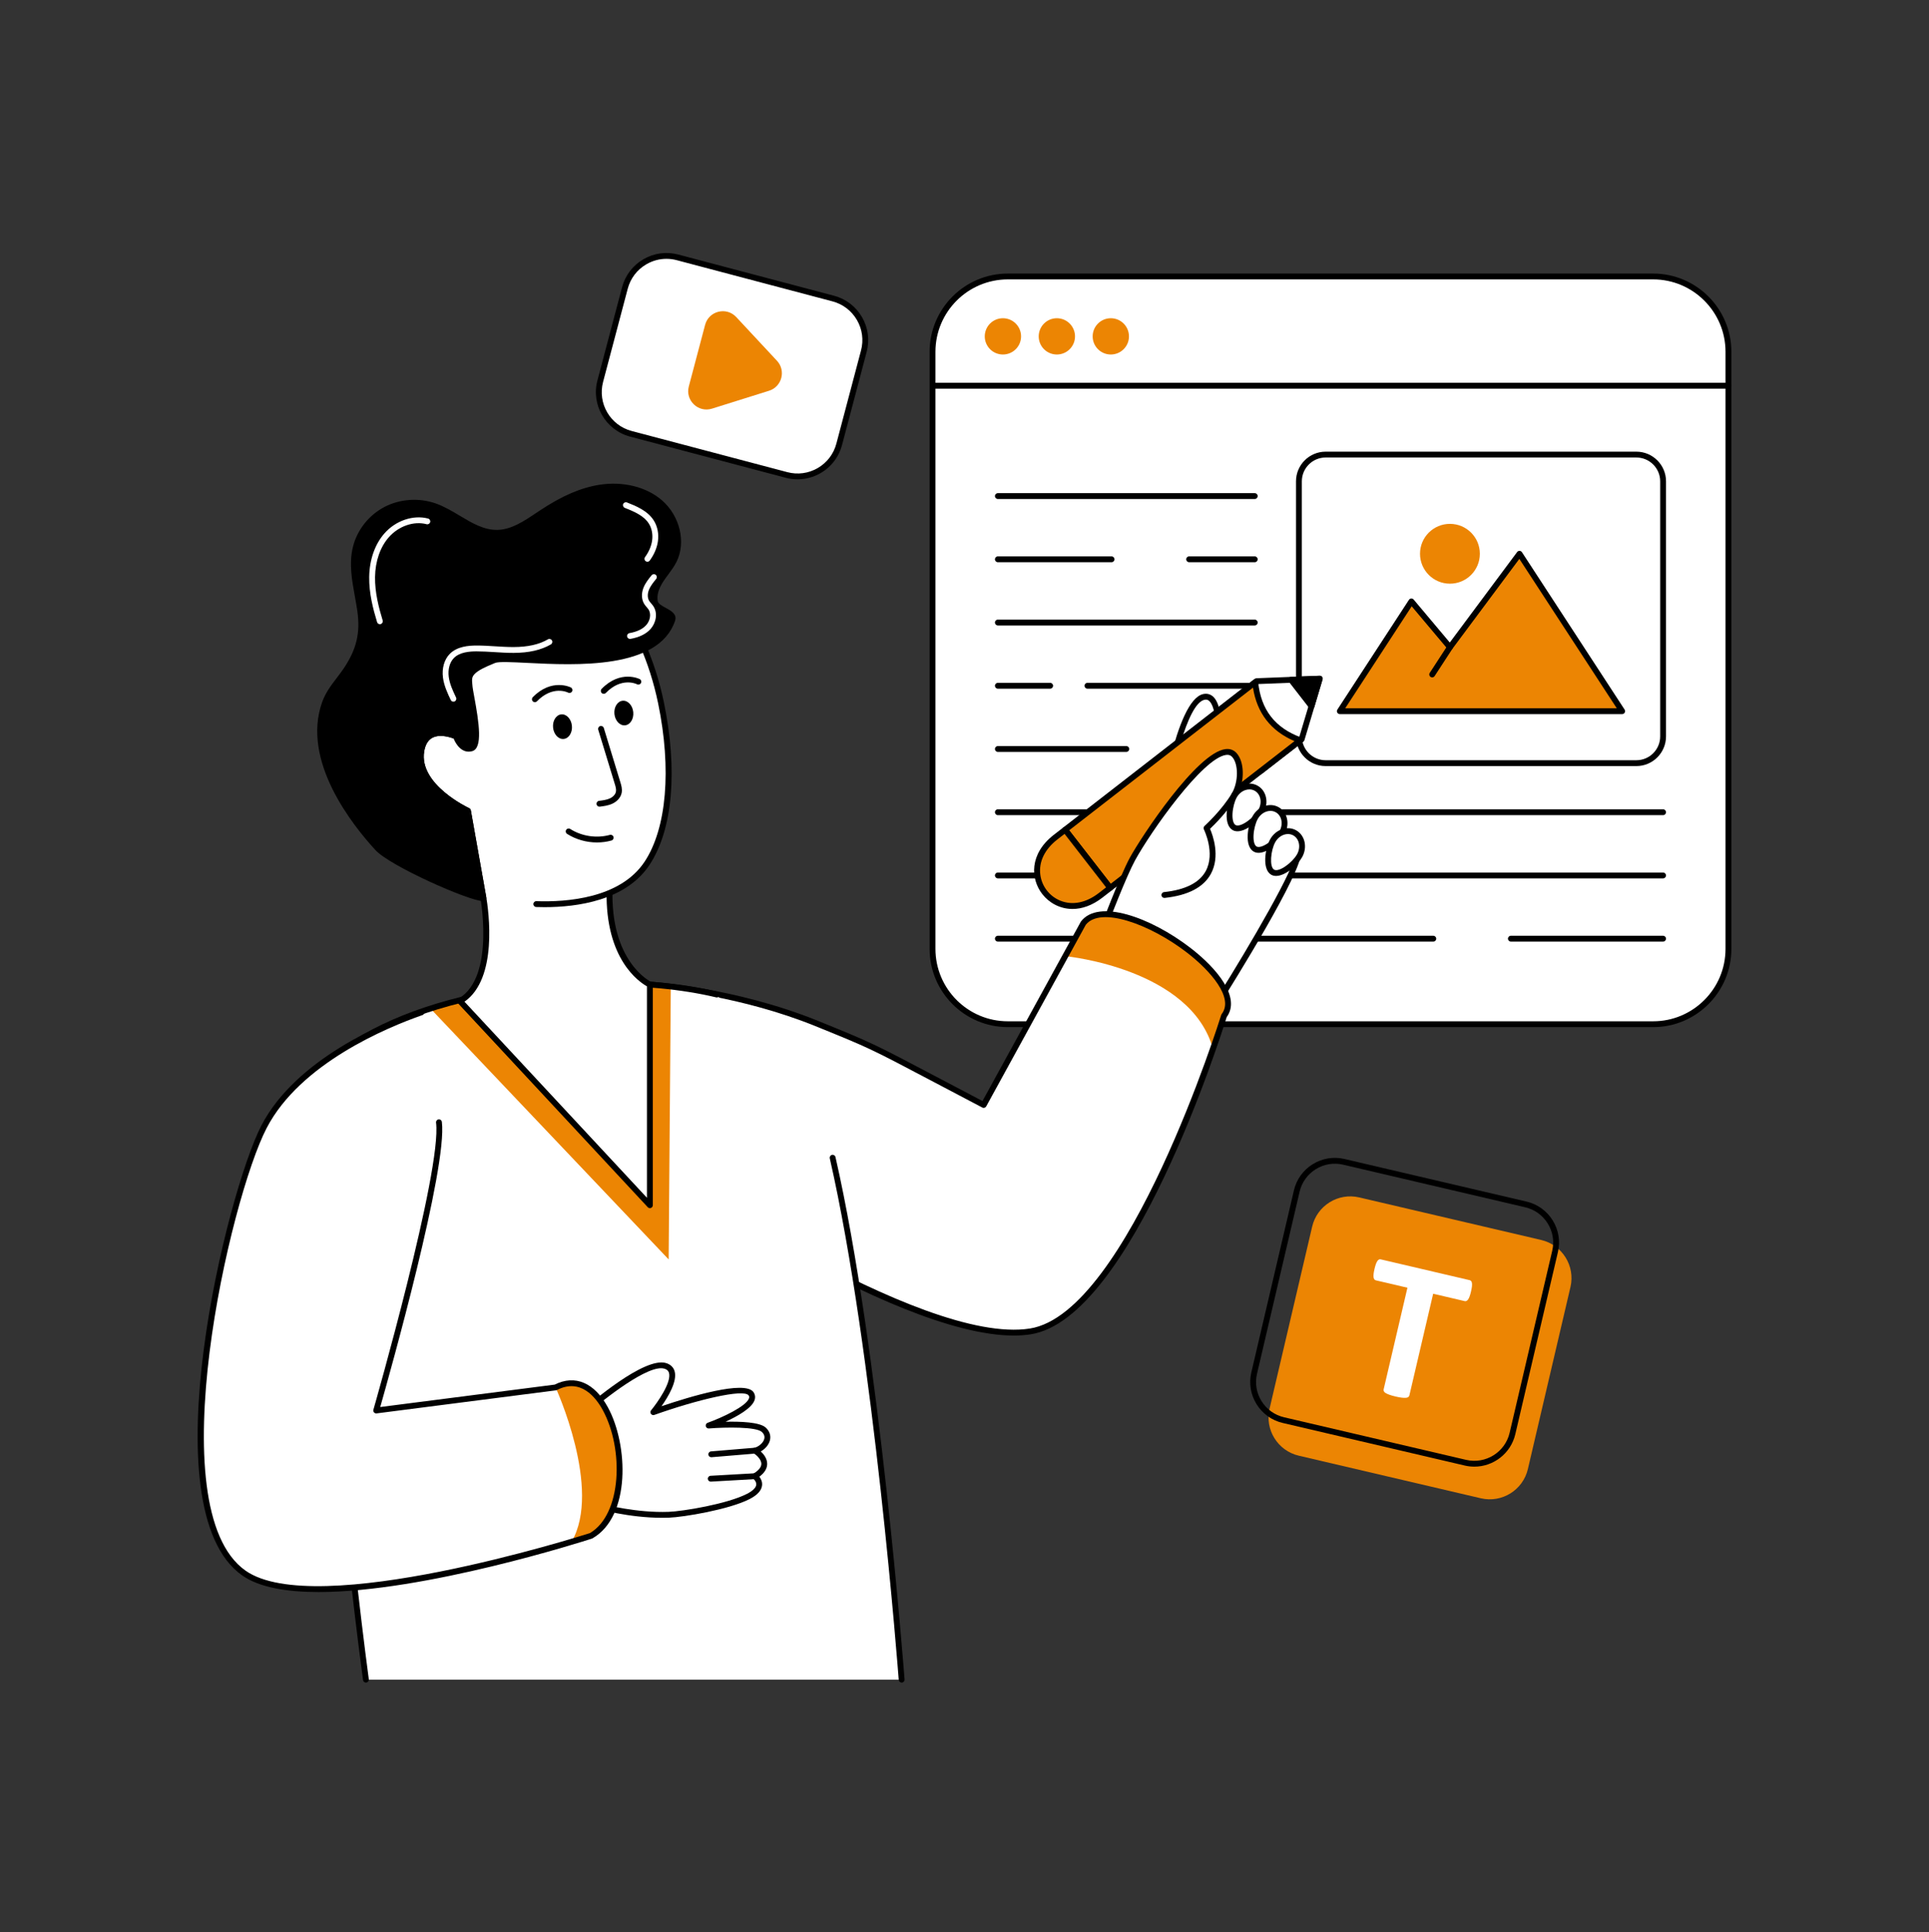 <svg width="566" height="567" viewBox="0 0 566 567" fill="none" xmlns="http://www.w3.org/2000/svg">
<rect x="0" y="0" width="566" height="567" fill="#333333" stroke="none"/>
<g style="mix-blend-mode:multiply">
<path d="M485.059 81.129H295.712C283.509 81.129 273.617 91.02 273.617 103.223V278.439C273.617 290.642 283.509 300.533 295.712 300.533H485.059C497.262 300.533 507.153 290.642 507.153 278.439V103.223C507.156 91.02 497.262 81.129 485.059 81.129Z" fill="white"/>
<path d="M485.059 301.389H295.714C283.058 301.389 272.762 291.092 272.762 278.437V103.223C272.762 90.568 283.058 80.271 295.714 80.271H485.059C497.715 80.271 508.012 90.568 508.012 103.223V278.437C508.012 291.095 497.715 301.389 485.059 301.389ZM295.714 81.985C284.002 81.985 274.476 91.512 274.476 103.223V278.437C274.476 290.148 284.002 299.675 295.714 299.675H485.059C496.771 299.675 506.298 290.148 506.298 278.437V103.223C506.298 91.512 496.771 81.985 485.059 81.985H295.714Z" fill="black"/>
<path d="M487.979 141.231V216.091C487.979 220.419 484.468 223.931 480.139 223.931H388.958C384.63 223.931 381.125 220.419 381.125 216.091V141.231C381.125 136.903 384.627 133.391 388.958 133.391H480.139C484.468 133.391 487.979 136.903 487.979 141.231Z" fill="white"/>
<path d="M480.139 224.789H388.959C384.166 224.789 380.27 220.886 380.27 216.091V141.231C380.27 136.436 384.168 132.533 388.959 132.533H480.139C484.934 132.533 488.837 136.436 488.837 141.231V216.091C488.835 220.888 484.934 224.789 480.139 224.789ZM388.959 134.247C385.112 134.247 381.983 137.38 381.983 141.231V216.091C381.983 219.942 385.112 223.075 388.959 223.075H480.139C483.99 223.075 487.124 219.942 487.124 216.091V141.231C487.124 137.38 483.99 134.247 480.139 134.247H388.959Z" fill="black"/>
<path d="M475.971 208.681H393.129L414.13 176.473L425.434 189.914L445.844 162.493L475.971 208.681Z" fill="#EC8503"/>
<path d="M475.971 209.536H393.127C392.812 209.536 392.522 209.364 392.373 209.088C392.223 208.812 392.237 208.474 392.409 208.212L413.41 176.004C413.557 175.778 413.806 175.633 414.075 175.617C414.345 175.597 414.607 175.712 414.784 175.92L425.391 188.533L445.156 161.981C445.323 161.757 445.595 161.632 445.869 161.637C446.147 161.646 446.408 161.791 446.559 162.026L476.686 208.212C476.858 208.474 476.872 208.812 476.723 209.088C476.575 209.364 476.286 209.536 475.971 209.536ZM394.709 207.822H474.388L445.799 163.991L426.12 190.426C425.964 190.636 425.719 190.763 425.459 190.77C425.183 190.775 424.947 190.666 424.777 190.464L414.216 177.906L394.709 207.822Z" fill="black"/>
<path d="M420.227 198.764C420.067 198.764 419.906 198.719 419.761 198.626C419.365 198.368 419.252 197.836 419.51 197.44L424.717 189.445C424.975 189.049 425.505 188.936 425.903 189.194C426.299 189.452 426.413 189.984 426.154 190.381L420.947 198.375C420.782 198.626 420.508 198.764 420.227 198.764Z" fill="black"/>
<path d="M425.434 171.27C430.281 171.27 434.211 167.34 434.211 162.492C434.211 157.645 430.281 153.715 425.434 153.715C420.586 153.715 416.656 157.645 416.656 162.492C416.656 167.34 420.586 171.27 425.434 171.27Z" fill="#EC8503"/>
<path d="M368.163 146.421H292.792C292.319 146.421 291.934 146.036 291.934 145.562C291.934 145.089 292.317 144.704 292.792 144.704H368.163C368.636 144.704 369.021 145.089 369.021 145.562C369.021 146.036 368.638 146.421 368.163 146.421ZM326.15 164.974H292.792C292.319 164.974 291.934 164.589 291.934 164.116C291.934 163.643 292.317 163.258 292.792 163.258H326.15C326.623 163.258 327.008 163.643 327.008 164.116C327.008 164.589 326.623 164.974 326.15 164.974ZM368.163 164.974H348.912C348.439 164.974 348.054 164.589 348.054 164.116C348.054 163.643 348.437 163.258 348.912 163.258H368.163C368.636 163.258 369.021 163.643 369.021 164.116C369.021 164.589 368.638 164.974 368.163 164.974ZM368.163 183.528H292.792C292.319 183.528 291.934 183.143 291.934 182.669C291.934 182.196 292.317 181.811 292.792 181.811H368.163C368.636 181.811 369.021 182.196 369.021 182.669C369.021 183.143 368.638 183.528 368.163 183.528ZM308.131 202.081H292.792C292.319 202.081 291.934 201.696 291.934 201.223C291.934 200.75 292.317 200.365 292.792 200.365H308.131C308.604 200.365 308.989 200.75 308.989 201.223C308.989 201.698 308.604 202.081 308.131 202.081ZM368.163 202.081H319.073C318.6 202.081 318.215 201.696 318.215 201.223C318.215 200.75 318.597 200.365 319.073 200.365H368.163C368.636 200.365 369.021 200.75 369.021 201.223C369.021 201.698 368.638 202.081 368.163 202.081ZM330.479 220.634H292.792C292.319 220.634 291.934 220.25 291.934 219.776C291.934 219.303 292.317 218.918 292.792 218.918H330.479C330.952 218.918 331.337 219.303 331.337 219.776C331.337 220.25 330.952 220.634 330.479 220.634ZM368.163 220.634H343.515C343.042 220.634 342.657 220.25 342.657 219.776C342.657 219.303 343.039 218.918 343.515 218.918H368.165C368.638 218.918 369.023 219.303 369.023 219.776C369.023 220.25 368.638 220.634 368.163 220.634ZM487.978 239.188H292.794C292.321 239.188 291.936 238.803 291.936 238.33C291.936 237.857 292.319 237.472 292.794 237.472H487.978C488.452 237.472 488.836 237.857 488.836 238.33C488.834 238.803 488.452 239.188 487.978 239.188ZM347.744 257.741H292.792C292.319 257.741 291.934 257.357 291.934 256.883C291.934 256.41 292.317 256.025 292.792 256.025H347.744C348.217 256.025 348.602 256.41 348.602 256.883C348.602 257.357 348.219 257.741 347.744 257.741ZM487.978 257.741H372.406C371.933 257.741 371.548 257.357 371.548 256.883C371.548 256.41 371.93 256.025 372.406 256.025H487.978C488.452 256.025 488.836 256.41 488.836 256.883C488.834 257.357 488.452 257.741 487.978 257.741ZM420.554 276.295H292.792C292.319 276.295 291.934 275.91 291.934 275.437C291.934 274.964 292.317 274.579 292.792 274.579H420.554C421.027 274.579 421.412 274.964 421.412 275.437C421.412 275.91 421.03 276.295 420.554 276.295ZM487.978 276.295H443.319C442.846 276.295 442.461 275.91 442.461 275.437C442.461 274.964 442.843 274.579 443.319 274.579H487.978C488.452 274.579 488.836 274.964 488.836 275.437C488.834 275.91 488.452 276.295 487.978 276.295ZM507.155 114.041H273.956C273.483 114.041 273.098 113.656 273.098 113.183C273.098 112.71 273.48 112.325 273.956 112.325H507.155C507.628 112.325 508.013 112.71 508.013 113.183C508.013 113.656 507.628 114.041 507.155 114.041Z" fill="black"/>
<path d="M299.597 98.704C299.597 101.645 297.211 104.025 294.27 104.025C291.329 104.025 288.945 101.645 288.945 98.704C288.945 95.763 291.332 93.379 294.27 93.379C297.209 93.379 299.597 95.763 299.597 98.704Z" fill="#EC8503"/>
<path d="M315.426 98.704C315.426 101.645 313.039 104.025 310.098 104.025C307.157 104.025 304.773 101.645 304.773 98.704C304.773 95.763 307.16 93.379 310.098 93.379C313.037 93.379 315.426 95.763 315.426 98.704Z" fill="#EC8503"/>
<path d="M331.258 98.704C331.258 101.645 328.871 104.025 325.93 104.025C322.989 104.025 320.605 101.645 320.605 98.704C320.605 95.763 322.992 93.379 325.93 93.379C328.869 93.379 331.258 95.763 331.258 98.704Z" fill="#EC8503"/>
<path d="M356.543 209.301L368.685 199.878L378.805 199.475L387.232 199.145L384.823 207.227L381.92 216.931L369.778 226.356L356.543 209.301Z" fill="white"/>
<path d="M369.782 227.211C369.746 227.211 369.712 227.209 369.675 227.205C369.451 227.175 369.245 227.06 369.105 226.879L355.867 209.824C355.577 209.45 355.645 208.912 356.019 208.622L368.161 199.199C368.303 199.09 368.473 199.027 368.652 199.02L387.201 198.289C387.493 198.282 387.742 198.402 387.912 198.619C388.082 198.839 388.136 199.124 388.057 199.389L382.745 217.175C382.693 217.347 382.591 217.497 382.449 217.608L370.307 227.03C370.155 227.15 369.97 227.211 369.782 227.211ZM357.746 209.453L369.931 225.153L381.179 216.423L386.069 200.05L368.994 200.725L357.746 209.453Z" fill="black"/>
<path d="M340.469 242.256C340.469 242.256 345.441 206.222 353.215 204.499C360.99 202.776 356.328 233.56 356.328 233.56L340.469 242.256Z" fill="white"/>
<path d="M340.467 243.113C340.297 243.113 340.125 243.064 339.98 242.962C339.713 242.778 339.572 242.459 339.618 242.138C340.134 238.389 344.904 205.461 353.027 203.661C354.148 203.412 355.171 203.684 355.989 204.447C360.768 208.913 357.558 231.164 357.175 233.686C357.137 233.951 356.974 234.182 356.74 234.309L340.881 243.005C340.75 243.077 340.609 243.113 340.467 243.113ZM353.824 205.287C353.691 205.287 353.55 205.302 353.401 205.336C348.33 206.459 343.661 226.475 341.56 240.68L355.543 233.014C356.553 226.102 358.239 208.898 354.821 205.701C354.519 205.422 354.202 205.287 353.824 205.287Z" fill="black"/>
<path d="M368.308 200.175C369.146 208.633 373.558 214.316 381.543 217.225L325.747 260.531L312.512 243.481L368.308 200.175Z" fill="#EC8503"/>
<path d="M325.748 261.389C325.712 261.389 325.678 261.386 325.642 261.382C325.418 261.352 325.212 261.237 325.071 261.056L311.836 244.006C311.546 243.632 311.614 243.093 311.988 242.803L367.784 199.498C368.031 199.307 368.361 199.264 368.649 199.387C368.936 199.509 369.133 199.778 369.163 200.091C369.973 208.266 374.119 213.609 381.839 216.421C382.131 216.527 382.344 216.785 382.391 217.093C382.439 217.401 382.317 217.711 382.07 217.904L326.273 261.21C326.122 261.327 325.936 261.389 325.748 261.389ZM313.717 243.632L325.9 259.328L379.831 217.469C372.896 214.499 368.805 209.228 367.648 201.773L313.717 243.632Z" fill="black"/>
<path d="M357.714 293.383L323.344 273.313C323.344 273.313 329.427 257.279 332.259 252.099C337.29 242.898 356.554 215.375 362.162 221.522C364.404 223.985 364.209 229.738 362.221 233.15C362.221 233.15 379.618 242.339 380.843 250.211C381.642 255.35 357.714 293.383 357.714 293.383Z" fill="white"/>
<path d="M357.714 294.241C357.566 294.241 357.417 294.203 357.283 294.124L322.914 274.053C322.551 273.843 322.395 273.401 322.545 273.01C322.794 272.353 328.68 256.86 331.51 251.689C334.904 245.479 351.164 220.824 359.584 219.812C360.874 219.656 361.983 220.048 362.799 220.944C365.244 223.634 365.09 229.158 363.374 232.801C366.808 234.705 380.553 242.751 381.694 250.082C382.516 255.384 360.908 289.922 358.443 293.843C358.277 294.099 357.999 294.241 357.714 294.241ZM324.406 272.939L357.431 292.226C366.627 277.558 380.535 253.799 379.998 250.345C378.853 242.987 361.993 233.999 361.823 233.908C361.617 233.799 361.463 233.609 361.399 233.385C361.336 233.161 361.365 232.919 361.483 232.717C363.396 229.434 363.421 224.175 361.531 222.097C361.087 221.61 360.528 221.422 359.787 221.513C352.955 222.334 337.732 243.881 333.013 252.509C330.57 256.978 325.594 269.838 324.406 272.939Z" fill="black"/>
<path d="M309.721 245.647C296.592 255.837 309.827 272.887 322.956 262.697L325.746 260.533L312.51 243.482L309.721 245.647Z" fill="#EC8503"/>
<path d="M314.695 266.72C310.976 266.72 307.804 264.9 305.816 262.342C302.377 257.909 301.965 250.583 309.196 244.97L311.985 242.806C312.361 242.516 312.898 242.584 313.188 242.957L326.423 260.008C326.561 260.186 326.625 260.415 326.597 260.639C326.568 260.866 326.452 261.069 326.274 261.21L323.484 263.374C320.43 265.745 317.417 266.72 314.695 266.72ZM310.249 246.324C306.502 249.231 304.727 252.933 305.252 256.745C305.714 260.109 307.953 262.996 311.098 264.277C314.659 265.731 318.687 264.929 322.432 262.023L324.544 260.383L312.361 244.687L310.249 246.324Z" fill="black"/>
<path d="M378.805 199.475L387.231 199.145L384.822 207.227L378.805 199.475Z" fill="black"/>
<path d="M384.822 208.083C384.559 208.083 384.308 207.963 384.145 207.75L378.13 199.998C377.933 199.744 377.894 199.402 378.03 199.11C378.166 198.818 378.453 198.628 378.773 198.615L387.199 198.284C387.491 198.277 387.74 198.397 387.91 198.615C388.08 198.834 388.134 199.119 388.055 199.384L385.646 207.464C385.555 207.772 385.3 208.003 384.983 208.062C384.926 208.078 384.874 208.083 384.822 208.083ZM380.504 200.265L384.478 205.382L386.069 200.048L380.504 200.265ZM341.645 263.478C341.213 263.478 340.841 263.152 340.794 262.713C340.744 262.242 341.084 261.819 341.555 261.769C347.799 261.103 351.912 259.027 353.78 255.602C356.665 250.313 353.278 243.448 353.244 243.381C353.069 243.036 353.149 242.618 353.434 242.36C353.486 242.312 358.603 237.655 361.478 232.719C361.716 232.31 362.241 232.172 362.651 232.409C363.058 232.647 363.196 233.172 362.958 233.582C360.432 237.915 356.409 241.907 355.046 243.202C355.872 245.117 358.1 251.264 355.286 256.424C353.133 260.372 348.575 262.745 341.738 263.474C341.706 263.476 341.675 263.478 341.645 263.478Z" fill="black"/>
<path d="M362.126 233.582C363.516 231.099 366.407 230.073 368.583 231.289C370.759 232.507 371.397 235.507 370.007 237.99C368.617 240.474 364.297 244.055 362.122 242.837C359.944 241.622 360.736 236.066 362.126 233.582Z" fill="white"/>
<path d="M363.1 243.931C362.599 243.931 362.126 243.824 361.7 243.587C360.424 242.874 359.794 241.117 359.928 238.64C360.032 236.7 360.6 234.549 361.374 233.166C362.149 231.782 363.353 230.745 364.768 230.243C366.224 229.726 367.725 229.833 368.997 230.544C370.27 231.255 371.146 232.48 371.467 233.99C371.78 235.459 371.526 237.03 370.752 238.411C369.457 240.727 365.848 243.931 363.1 243.931ZM366.591 231.635C366.181 231.635 365.762 231.71 365.343 231.857C364.32 232.219 363.442 232.982 362.871 234.001C362.223 235.158 361.73 237.057 361.639 238.73C361.547 240.442 361.891 241.728 362.536 242.09C363.987 242.903 367.895 240.005 369.255 237.574C369.826 236.555 370.016 235.407 369.79 234.345C369.572 233.324 368.993 232.504 368.16 232.038C367.682 231.769 367.145 231.635 366.591 231.635Z" fill="black"/>
<path d="M368.297 239.892C369.687 237.408 372.578 236.383 374.754 237.598C376.93 238.814 377.568 241.816 376.178 244.3C374.788 246.783 370.468 250.365 368.293 249.147C366.117 247.929 366.907 242.375 368.297 239.892Z" fill="white"/>
<path d="M369.299 250.248C368.771 250.248 368.293 250.132 367.872 249.897C366.595 249.184 365.966 247.427 366.1 244.95C366.204 243.01 366.772 240.859 367.546 239.473C369.165 236.58 372.584 235.405 375.169 236.852C376.442 237.563 377.318 238.787 377.639 240.297C377.952 241.767 377.698 243.338 376.924 244.719C376.15 246.105 374.615 247.712 373.014 248.817C371.646 249.763 370.374 250.248 369.299 250.248ZM372.763 237.943C371.348 237.943 369.878 238.817 369.045 240.309C368.398 241.466 367.904 243.365 367.813 245.038C367.721 246.75 368.065 248.036 368.71 248.398C369.351 248.758 370.632 248.38 372.043 247.406C373.421 246.453 374.784 245.038 375.43 243.881C376 242.863 376.19 241.715 375.964 240.653C375.747 239.632 375.167 238.812 374.334 238.346C373.845 238.074 373.308 237.943 372.763 237.943Z" fill="black"/>
<path d="M373.437 246.682C374.827 244.198 377.718 243.173 379.894 244.388C382.07 245.606 382.708 248.606 381.318 251.09C379.928 253.573 375.608 257.155 373.432 255.937C371.257 254.721 372.049 249.168 373.437 246.682Z" fill="white"/>
<path d="M374.414 257.03C373.914 257.03 373.441 256.924 373.015 256.686C370.26 255.145 371.159 249.002 372.692 246.263C374.31 243.37 377.729 242.194 380.314 243.641C382.9 245.088 383.686 248.617 382.069 251.511C380.772 253.827 377.165 257.03 374.414 257.03ZM377.908 244.735C376.493 244.735 375.023 245.609 374.19 247.101C372.83 249.532 372.406 254.379 373.855 255.19C375.306 256 379.214 253.105 380.575 250.673C381.732 248.606 381.24 246.123 379.481 245.138C378.988 244.864 378.451 244.735 377.908 244.735Z" fill="black"/>
<path d="M359.149 298.05C359.149 298.05 357.992 301.778 355.918 307.821V307.83C347.304 332.888 326.246 386.916 302.313 390.679C268.265 396.035 186.922 338.738 186.922 338.738L190.685 288.889C190.685 288.889 215.346 290.458 239.614 300.316C258.752 308.084 255.095 306.632 288.623 324.224L312.929 280.567L317.867 270.879C326.454 259.722 367.738 286.897 359.149 298.05Z" fill="white"/>
<path d="M359.15 298.05C359.15 298.05 357.994 301.778 355.92 307.821C349.474 284.205 312.922 280.612 312.922 280.612C312.922 280.612 312.922 280.594 312.931 280.569L317.869 270.882C326.456 259.722 367.74 286.897 359.15 298.05Z" fill="#EC8503"/>
<path d="M297.448 391.892C261.319 391.892 189.6 341.677 186.421 339.438C186.174 339.263 186.038 338.973 186.061 338.672L189.831 288.83C189.867 288.362 190.283 288.013 190.741 288.04C190.987 288.056 215.815 289.727 239.94 299.523C255.856 305.987 256.211 306.175 274.83 315.996C278.511 317.939 282.908 320.257 288.278 323.076L317.117 270.474C317.138 270.435 317.162 270.399 317.19 270.363C322.306 263.711 337.52 269.086 349.277 278.126C357.201 284.221 364.122 292.736 359.927 298.446C358.29 303.718 332.021 386.868 302.446 391.523C300.871 391.772 299.202 391.892 297.448 391.892ZM187.809 338.312C194.014 342.625 270.058 394.885 302.179 389.832C331.023 385.293 358.062 298.674 358.333 297.8C358.363 297.703 358.41 297.612 358.471 297.531C362.098 292.815 355.223 284.864 348.231 279.487C337.373 271.135 322.899 265.896 318.587 271.359L289.376 324.638C289.152 325.048 288.643 325.204 288.226 324.984C282.514 321.987 277.88 319.542 274.029 317.511C255.131 307.54 255.131 307.54 239.294 301.11C217.929 292.432 195.998 290.198 191.474 289.815L187.809 338.312Z" fill="black"/>
<path d="M264.553 492.86H107.364C107.364 492.86 83.73 318.747 104.466 305.786C110.904 301.765 118.328 298.5 126.309 295.935C126.934 295.738 127.561 295.541 128.195 295.344C149.282 288.905 173.85 287.225 193.91 289.172C194.817 289.259 195.718 289.351 196.61 289.465C201.539 290.031 206.151 290.827 210.344 291.83L244.308 339.707C257.378 396.971 264.553 492.86 264.553 492.86Z" fill="white"/>
<path d="M196.816 289.593L196.194 369.551L126.309 295.937C126.933 295.74 127.561 295.543 128.194 295.346C149.281 288.907 173.85 287.227 193.909 289.174C194.817 289.26 195.718 289.353 196.61 289.466L196.816 289.593Z" fill="#EC8503"/>
<path d="M107.365 493.716C106.942 493.716 106.575 493.403 106.516 492.973C105.549 485.842 83.05 318.161 104.014 305.057C110.738 300.857 118.789 297.314 127.947 294.522C147.578 288.529 172.269 286.209 193.995 288.317C199.96 288.894 205.53 289.795 210.545 290.993C211.004 291.104 211.289 291.566 211.178 292.025C211.07 292.485 210.606 292.77 210.146 292.659C205.206 291.477 199.718 290.59 193.829 290.021C172.321 287.934 147.875 290.23 128.447 296.159C119.432 298.905 111.517 302.387 104.922 306.508C99.21 310.078 93.546 329.909 98.995 404.109C102.271 448.714 108.155 492.305 108.216 492.74C108.28 493.209 107.951 493.641 107.483 493.704C107.442 493.714 107.404 493.716 107.365 493.716ZM264.557 493.716C264.113 493.716 263.737 493.374 263.703 492.923C263.631 491.966 256.384 396.441 243.474 339.897C243.368 339.436 243.658 338.976 244.12 338.872C244.579 338.768 245.041 339.055 245.145 339.517C258.084 396.187 265.34 491.837 265.413 492.797C265.449 493.27 265.093 493.68 264.622 493.716C264.6 493.716 264.577 493.716 264.557 493.716Z" fill="black"/>
<path d="M171.746 414.213C171.746 414.213 189.113 398.877 195.216 400.797C201.32 402.717 191.698 414.374 191.698 414.374C191.698 414.374 217.755 405.091 220.385 408.992C223.016 412.893 207.922 418.297 207.922 418.297C207.922 418.297 221.54 417.215 224.08 419.515C226.62 421.816 224.264 424.94 221.549 425.667C221.549 425.667 227.66 429.432 221.483 433.165C221.483 433.165 225.373 436.111 219.586 439.095C213.797 442.078 200.725 444.32 196.194 444.478C185.588 444.85 175.447 441.866 175.447 441.866C171.275 435.019 166.197 422.16 171.746 414.213Z" fill="white"/>
<path d="M194.315 445.364C184.435 445.364 175.603 442.801 175.209 442.685C175.005 442.624 174.829 442.491 174.72 442.309C169.635 433.976 165.623 421.487 171.043 413.722C171.082 413.665 171.127 413.616 171.179 413.57C172.995 411.967 189.096 397.976 195.474 399.977C196.744 400.376 197.593 401.191 197.933 402.334C198.8 405.259 196.054 409.855 194.093 412.633C202.184 409.882 218.63 404.858 221.096 408.512C221.564 409.21 221.673 410.004 221.408 410.815C220.627 413.199 216.373 415.583 212.882 417.186C217.24 417.086 222.9 417.288 224.655 418.877C225.798 419.914 226.248 421.234 225.918 422.595C225.601 423.905 224.569 425.132 223.224 425.893C224.095 426.71 225.107 427.994 225.101 429.55C225.094 430.919 224.324 432.18 222.807 433.306C223.251 433.887 223.697 434.748 223.609 435.787C223.477 437.311 222.255 438.678 219.977 439.853C213.959 442.955 200.525 445.182 196.223 445.332C195.587 445.355 194.946 445.364 194.315 445.364ZM176.006 441.13C177.792 441.619 186.862 443.942 196.167 443.618C200.351 443.471 213.389 441.32 219.194 438.329C220.883 437.458 221.82 436.532 221.899 435.649C221.992 434.653 220.973 433.851 220.962 433.842C220.74 433.67 220.613 433.396 220.629 433.113C220.645 432.83 220.799 432.574 221.039 432.427C222.59 431.49 223.38 430.521 223.387 429.547C223.396 428.135 221.736 426.792 221.096 426.394C220.806 426.212 220.65 425.877 220.699 425.54C220.749 425.203 220.996 424.926 221.327 424.838C222.719 424.467 223.975 423.33 224.252 422.196C224.43 421.451 224.181 420.763 223.505 420.152C221.854 418.657 213.113 418.746 207.989 419.153C207.575 419.189 207.174 418.9 207.084 418.479C206.993 418.057 207.229 417.636 207.634 417.491C211.92 415.956 219.006 412.642 219.778 410.283C219.88 409.973 219.848 409.731 219.674 409.472C218.281 407.403 204.215 410.826 191.985 415.182C191.623 415.311 191.218 415.182 190.996 414.868C190.774 414.553 190.79 414.127 191.036 413.831C192.778 411.718 197.118 405.621 196.287 402.823C196.176 402.449 195.918 401.917 194.958 401.616C190.36 400.17 177.185 410.568 172.39 414.791C167.588 421.798 171.292 433.272 176.006 441.13Z" fill="black"/>
<path d="M208.699 427.591C208.258 427.591 207.882 427.254 207.846 426.806C207.807 426.335 208.156 425.92 208.629 425.88L221.477 424.809C221.964 424.773 222.365 425.121 222.403 425.592C222.442 426.063 222.093 426.477 221.62 426.518L208.772 427.589C208.747 427.591 208.724 427.591 208.699 427.591ZM208.541 434.754C208.09 434.754 207.712 434.401 207.685 433.946C207.658 433.473 208.02 433.068 208.491 433.041L221.434 432.305C221.905 432.275 222.31 432.64 222.338 433.111C222.365 433.584 222.003 433.989 221.532 434.016L208.588 434.752C208.573 434.754 208.557 434.754 208.541 434.754Z" fill="black"/>
<path d="M173.421 450.65C173.421 450.65 171.329 451.327 167.72 452.398C148.981 457.978 89.456 474.232 71.523 461.553C44.785 442.642 67.185 350.438 77.463 330.637C87.348 311.59 112.345 301.004 123.669 297.042L128.804 329.299C130.622 343.581 110.391 413.883 110.391 413.883L163.015 407.111C180.509 398.075 189.382 441.494 173.421 450.65Z" fill="white"/>
<path d="M173.419 450.65C173.419 450.65 171.327 451.327 167.719 452.398C176.72 436.908 163.012 407.111 163.012 407.111C180.508 398.075 189.381 441.494 173.419 450.65Z" fill="#EC8503"/>
<path d="M93.515 467.15C84.068 467.15 76.024 465.785 71.027 462.253C43.411 442.726 66.714 349.49 76.703 330.239C86.825 310.735 112.721 299.96 123.384 296.234C123.833 296.078 124.319 296.313 124.478 296.761C124.634 297.207 124.399 297.696 123.95 297.853C113.479 301.511 88.061 312.07 78.224 331.029C67.575 351.552 46.309 442.676 72.016 460.854C92.501 475.339 170.03 450.836 173.072 449.864C182.495 444.358 183.054 425.135 176.867 413.776C174.827 410.031 170.365 404.283 163.405 407.878C163.317 407.924 163.219 407.955 163.122 407.967L110.498 414.734C110.203 414.77 109.925 414.661 109.737 414.442C109.549 414.222 109.483 413.923 109.563 413.647C109.764 412.945 129.719 343.357 127.949 329.408C127.89 328.94 128.223 328.509 128.691 328.451C129.162 328.389 129.59 328.722 129.649 329.193C131.351 342.603 114.362 403.054 111.566 412.868L162.753 406.287C168.732 403.28 174.419 405.703 178.37 412.959C184.361 423.957 185.101 444.945 173.844 451.399C173.792 451.429 173.738 451.454 173.681 451.472C171.15 452.287 124.695 467.15 93.515 467.15Z" fill="black"/>
<path d="M134.965 293.755L190.686 353.644V288.894C190.686 288.894 178.015 283.17 178.877 260.383C164.127 265.21 141.53 261.64 141.53 261.64C141.53 261.64 146.751 286.947 134.965 293.755Z" fill="white"/>
<path d="M190.687 354.502C190.454 354.502 190.225 354.407 190.06 354.228L134.338 294.339C134.162 294.149 134.08 293.886 134.119 293.628C134.157 293.37 134.311 293.143 134.538 293.012C145.652 286.591 140.745 262.059 140.693 261.812C140.637 261.536 140.718 261.25 140.913 261.047C141.108 260.843 141.391 260.748 141.667 260.791C141.891 260.827 164.232 264.273 178.613 259.568C178.878 259.48 179.172 259.53 179.396 259.7C179.621 259.869 179.747 260.137 179.736 260.417C178.907 282.288 190.92 288.059 191.042 288.115C191.348 288.255 191.545 288.561 191.545 288.896V353.647C191.545 354 191.33 354.314 191.002 354.444C190.898 354.484 190.791 354.502 190.687 354.502ZM136.292 293.925L189.829 351.466V289.417C187.434 288.081 177.628 281.393 177.988 261.556C165.059 265.332 147.363 263.311 142.593 262.659C143.465 267.73 146.059 287.09 136.292 293.925Z" fill="black"/>
<path d="M157.356 265.29C168.999 265.697 183.145 263.447 189.842 253.331C196.554 243.193 197.985 225.731 193.928 206.145C193.928 206.145 193.928 206.136 193.919 206.12C189.185 183.215 174.895 162.253 159.28 161.008C135.146 159.085 133.774 216.066 133.774 216.066C133.774 216.066 124.985 212.036 123.613 220.358C121.876 230.841 137.303 237.927 137.303 237.927L141.843 263.476" fill="white"/>
<path d="M159.817 266.188C158.939 266.188 158.108 266.173 157.327 266.145C156.854 266.129 156.485 265.731 156.5 265.258C156.516 264.785 156.919 264.411 157.388 264.432C166.168 264.737 181.986 263.644 189.129 252.856C195.613 243.066 197.096 225.688 193.1 206.36C193.093 206.337 193.087 206.315 193.082 206.29C188.083 182.101 173.523 163 159.215 161.859C155.486 161.562 152.111 162.764 149.156 165.429C135.719 177.539 134.646 215.699 134.635 216.082C134.628 216.369 134.476 216.634 134.232 216.788C133.989 216.94 133.684 216.962 133.421 216.842C133.383 216.824 129.495 215.085 126.862 216.491C125.597 217.166 124.789 218.515 124.463 220.496C122.853 230.222 137.517 237.078 137.666 237.146C137.922 237.263 138.103 237.499 138.153 237.775L142.695 263.324C142.778 263.791 142.466 264.235 142 264.318C141.54 264.402 141.089 264.09 141.006 263.623L136.541 238.506C133.996 237.252 121.091 230.356 122.771 220.216C123.19 217.678 124.297 215.914 126.063 214.974C128.44 213.709 131.366 214.331 132.964 214.843C133.245 208.067 135.244 175.665 148.008 164.159C151.329 161.164 155.151 159.817 159.353 160.152C174.386 161.349 189.602 181.021 194.755 205.912C194.762 205.932 194.764 205.952 194.769 205.97H194.771C198.93 226.048 197.395 243.483 190.56 253.804C183.603 264.307 169.22 266.188 159.817 266.188Z" fill="black"/>
<path d="M165.4 216.83C166.926 216.679 168.002 214.942 167.804 212.951C167.606 210.961 166.209 209.47 164.684 209.621C163.158 209.773 162.082 211.509 162.28 213.5C162.478 215.491 163.875 216.982 165.4 216.83Z" fill="black"/>
<path d="M183.4 212.83C184.926 212.678 186.002 210.942 185.804 208.951C185.606 206.96 184.209 205.469 182.684 205.621C181.158 205.772 180.082 207.509 180.28 209.5C180.478 211.49 181.875 212.981 183.4 212.83Z" fill="black"/>
<path d="M167.102 202.477C167.102 202.477 162.11 199.883 156.941 205.18L167.102 202.477Z" fill="white"/>
<path d="M156.939 206.036C156.724 206.036 156.507 205.954 156.341 205.791C156.002 205.461 155.995 204.918 156.325 204.58C161.875 198.893 167.439 201.687 167.496 201.716C167.917 201.934 168.08 202.452 167.863 202.873C167.643 203.292 167.129 203.455 166.71 203.24C166.516 203.143 162.182 201.037 157.555 205.778C157.385 205.95 157.163 206.036 156.939 206.036Z" fill="black"/>
<path d="M187.309 200.027C187.309 200.027 182.317 197.433 177.148 202.731L187.309 200.027Z" fill="white"/>
<path d="M177.146 203.587C176.931 203.587 176.714 203.505 176.548 203.342C176.209 203.011 176.202 202.468 176.533 202.129C182.084 196.441 187.646 199.235 187.703 199.265C188.124 199.482 188.287 200 188.07 200.421C187.85 200.84 187.336 201.003 186.915 200.788C186.714 200.686 182.383 198.592 177.76 203.328C177.59 203.501 177.368 203.587 177.146 203.587Z" fill="black"/>
<path d="M176.35 213.87C177.966 219.17 179.585 224.472 181.202 229.772C181.469 230.644 181.736 231.558 181.566 232.455C181.344 233.618 180.398 234.538 179.325 235.04C178.252 235.543 177.054 235.695 175.879 235.839" fill="white"/>
<path d="M175.879 236.7C175.451 236.7 175.082 236.383 175.03 235.948C174.971 235.477 175.306 235.049 175.775 234.993C176.871 234.857 178.003 234.716 178.963 234.268C179.916 233.822 180.575 233.086 180.724 232.298C180.86 231.59 180.606 230.759 180.382 230.025L175.53 214.123C175.392 213.67 175.646 213.19 176.099 213.052C176.552 212.914 177.032 213.17 177.17 213.623L182.021 229.525C182.289 230.401 182.621 231.495 182.409 232.62C182.155 233.947 181.138 235.142 179.689 235.821C178.485 236.385 177.156 236.55 175.986 236.695C175.952 236.697 175.915 236.7 175.879 236.7Z" fill="black"/>
<path d="M166.848 243.967C170.461 246.261 175.055 246.949 179.18 245.812L166.848 243.967Z" fill="white"/>
<path d="M175.168 247.203C172.082 247.203 168.989 246.34 166.39 244.69C165.992 244.436 165.872 243.906 166.125 243.505C166.381 243.105 166.909 242.987 167.309 243.241C170.714 245.403 175.066 246.052 178.955 244.982C179.413 244.857 179.884 245.124 180.01 245.579C180.135 246.037 179.868 246.508 179.413 246.634C178.032 247.017 176.601 247.203 175.168 247.203Z" fill="black"/>
<path d="M144.928 193.743C142.976 194.583 139.986 195.688 138.541 197.297C137.344 198.622 137.654 199.867 137.803 201.597C138.018 204.017 141.627 218.678 138.319 219.591C135.186 220.462 133.782 216.061 133.782 216.061C133.782 216.061 124.991 212.031 123.619 220.354C121.883 230.843 137.31 237.925 137.31 237.925C137.31 237.925 141.851 263.469 141.851 263.474C142.084 264.826 115.894 254.377 110.837 248.901C101.074 238.33 89.956 221.37 95.335 206.306C96.689 202.511 99.354 199.892 101.536 196.654C105.299 191.076 106.684 186.011 105.704 179.206C104.812 173.02 102.892 166.713 104.398 160.645C105.58 155.886 108.921 151.723 113.28 149.472C117.638 147.222 122.931 146.898 127.556 148.524C133.909 150.758 139.209 156.473 145.945 156.341C150.756 156.249 154.896 153.147 158.908 150.487C164.127 147.025 169.834 144.064 176.024 143.09C182.212 142.117 188.965 143.353 193.688 147.467C198.41 151.58 200.534 158.841 197.747 164.451C196.733 166.493 195.171 168.207 193.925 170.118C192.68 172.029 191.725 174.311 192.155 176.55C192.642 179.079 198.078 179.461 197.254 181.902C191.039 200.292 149.585 191.728 144.928 193.743Z" fill="black"/>
<path d="M141.723 264.409C137.661 264.409 114.523 254.16 110.203 249.482C103.439 242.158 88.367 223.258 94.525 206.018C95.517 203.242 97.183 201.055 98.797 198.943C99.477 198.053 100.178 197.132 100.824 196.176C104.602 190.573 105.771 185.692 104.854 179.33C104.652 177.924 104.389 176.479 104.136 175.083C103.262 170.269 102.359 165.293 103.563 160.441C104.795 155.476 108.279 151.093 112.884 148.714C117.394 146.384 122.984 146.013 127.838 147.718C130.335 148.596 132.665 149.988 134.92 151.336C138.558 153.511 142.026 155.558 145.925 155.488C150.038 155.408 153.733 152.927 157.306 150.527L158.431 149.776C164.879 145.499 170.426 143.106 175.887 142.248C182.835 141.154 189.699 142.866 194.248 146.823C199.505 151.403 201.338 159.146 198.513 164.836C197.838 166.194 196.942 167.403 196.075 168.574C195.588 169.23 195.085 169.907 194.642 170.589C193.224 172.757 192.672 174.711 192.996 176.391C193.147 177.181 194.273 177.79 195.362 178.379C196.863 179.192 198.733 180.202 198.065 182.18C193.245 196.448 169.038 195.232 154.573 194.505C150.312 194.293 146.285 194.089 145.271 194.528C145.271 194.528 145.271 194.528 145.268 194.528C145.01 194.639 144.734 194.754 144.449 194.874C142.701 195.608 140.308 196.611 139.18 197.867C138.415 198.714 138.451 199.45 138.599 200.901C138.619 201.1 138.639 201.307 138.657 201.519C138.698 201.974 138.893 203.032 139.119 204.257C140.602 212.278 141.675 219.552 138.546 220.415C135.658 221.218 133.803 218.529 133.099 216.704C132.108 216.321 129.053 215.316 126.864 216.484C125.599 217.159 124.79 218.506 124.462 220.487C122.852 230.204 137.516 237.073 137.666 237.141C137.919 237.259 138.103 237.494 138.15 237.771C141.961 259.206 142.583 262.706 142.685 263.324L142.692 263.322C142.762 263.736 142.556 264.139 142.176 264.327C142.074 264.384 141.922 264.409 141.723 264.409ZM121.53 148.37C118.793 148.37 116.063 148.999 113.67 150.235C109.497 152.391 106.341 156.359 105.227 160.851C104.111 165.345 104.983 170.138 105.823 174.772C106.078 176.185 106.343 177.645 106.552 179.081C107.534 185.909 106.287 191.139 102.245 197.132C101.573 198.128 100.855 199.07 100.16 199.98C98.557 202.081 97.043 204.066 96.139 206.593C90.298 222.953 104.91 241.223 111.462 248.318C115.752 252.962 136.158 261.436 140.822 262.602C140.052 258.264 137.059 241.429 136.538 238.509C133.994 237.254 121.089 230.358 122.769 220.213C123.187 217.675 124.295 215.912 126.06 214.972C129.447 213.17 133.944 215.194 134.134 215.28C134.354 215.38 134.519 215.57 134.593 215.798C134.605 215.832 135.782 219.405 138.085 218.764C138.94 218.529 139.518 215.875 137.428 204.571C137.174 203.199 136.991 202.21 136.944 201.671C136.925 201.465 136.905 201.268 136.885 201.076C136.733 199.581 136.588 198.169 137.897 196.72C139.278 195.178 141.773 194.134 143.776 193.294C144.059 193.176 144.329 193.063 144.582 192.955C145.902 192.384 148.945 192.506 154.65 192.794C168.626 193.496 192.024 194.671 196.43 181.632C196.604 181.114 196.086 180.727 194.537 179.889C193.165 179.146 191.608 178.304 191.302 176.717C190.892 174.585 191.529 172.207 193.195 169.654C193.668 168.929 194.186 168.229 194.687 167.553C195.547 166.391 196.36 165.295 196.967 164.073C199.457 159.058 197.8 152.198 193.111 148.116C188.943 144.485 182.599 142.925 176.142 143.939C170.933 144.759 165.601 147.068 159.368 151.202L158.252 151.949C154.474 154.487 150.566 157.111 145.95 157.202C141.494 157.288 137.718 155.01 134.032 152.807C131.852 151.503 129.595 150.156 127.26 149.336C125.431 148.689 123.48 148.37 121.53 148.37Z" fill="black"/>
<path d="M434.497 439.638L381.087 427.143C374.908 425.696 371.071 419.516 372.515 413.337L385.01 359.927C386.457 353.749 392.638 349.911 398.816 351.356L452.226 363.851C458.405 365.297 462.242 371.478 460.798 377.656L448.303 431.066C446.856 437.245 440.675 441.082 434.497 439.638Z" fill="#EC8503"/>
<path d="M432.598 430.36C431.67 430.36 430.726 430.254 429.784 430.034L376.372 417.539C373.161 416.787 370.433 414.831 368.694 412.029C366.953 409.226 366.41 405.913 367.162 402.703L379.657 349.293C380.408 346.08 382.364 343.355 385.167 341.616C387.97 339.877 391.282 339.331 394.493 340.083L447.905 352.578C451.115 353.33 453.843 355.286 455.582 358.089C457.323 360.892 457.867 364.204 457.115 367.414L444.62 420.824C443.289 426.511 438.201 430.36 432.598 430.36ZM430.173 428.366C435.879 429.699 441.613 426.142 442.949 420.435L455.444 367.025C456.092 364.26 455.623 361.408 454.124 358.994C452.625 356.581 450.278 354.896 447.513 354.249L394.101 341.754C391.337 341.109 388.484 341.575 386.071 343.074C383.657 344.573 381.973 346.92 381.325 349.685L368.83 403.095C368.183 405.859 368.651 408.712 370.15 411.125C371.649 413.539 373.997 415.223 376.761 415.871L430.173 428.366Z" fill="black"/>
<path d="M431.613 378.992C431.484 379.547 431.351 380.011 431.21 380.391C431.07 380.772 430.927 381.068 430.776 381.286C430.624 381.501 430.463 381.648 430.293 381.729C430.124 381.811 429.954 381.831 429.782 381.79L420.513 379.621L413.533 409.459C413.488 409.649 413.386 409.805 413.227 409.93C413.067 410.054 412.833 410.129 412.526 410.158C412.218 410.188 411.815 410.172 411.314 410.118C410.814 410.061 410.203 409.948 409.478 409.778C408.754 409.608 408.154 409.436 407.681 409.266C407.207 409.094 406.838 408.929 406.576 408.768C406.311 408.605 406.137 408.433 406.048 408.25C405.958 408.069 405.937 407.883 405.983 407.693L412.963 377.856L403.694 375.687C403.504 375.641 403.354 375.548 403.248 375.401C403.141 375.256 403.067 375.055 403.028 374.792C402.99 374.532 402.99 374.201 403.035 373.798C403.078 373.398 403.166 372.92 403.295 372.368C403.429 371.795 403.567 371.313 403.707 370.925C403.848 370.536 403.995 370.235 404.146 370.018C404.298 369.8 404.452 369.655 404.611 369.581C404.769 369.508 404.943 369.492 405.134 369.538L431.224 375.641C431.396 375.682 431.541 375.773 431.659 375.909C431.779 376.047 431.856 376.246 431.896 376.508C431.937 376.769 431.933 377.106 431.887 377.518C431.837 377.926 431.747 378.419 431.613 378.992Z" fill="white"/>
<path d="M244.49 87.604L198.796 75.519C192.054 73.735 185.144 77.756 183.362 84.498L176.126 111.854C174.342 118.596 178.363 125.506 185.105 127.29L230.8 139.375C237.542 141.159 244.452 137.138 246.236 130.396L253.471 103.04C255.251 96.298 251.232 89.388 244.49 87.604Z" fill="white"/>
<path d="M234.022 140.652C232.883 140.652 231.728 140.507 230.576 140.201L184.882 128.116C177.694 126.214 173.392 118.82 175.294 111.634L182.529 84.278C183.451 80.796 185.672 77.883 188.785 76.071C191.898 74.26 195.529 73.771 199.011 74.69L244.706 86.776C248.188 87.697 251.102 89.918 252.913 93.031C254.724 96.144 255.213 99.775 254.294 103.257L247.058 130.613C245.462 136.651 239.99 140.652 234.022 140.652ZM195.545 75.951C193.492 75.951 191.468 76.493 189.648 77.552C186.931 79.132 184.99 81.677 184.187 84.715L176.951 112.071C175.292 118.345 179.045 124.799 185.321 126.459L231.015 138.544C234.054 139.348 237.223 138.92 239.942 137.34C242.659 135.759 244.599 133.215 245.403 130.176L252.639 102.821C253.443 99.782 253.015 96.61 251.434 93.894C249.854 91.177 247.309 89.237 244.271 88.433L198.574 76.348C197.572 76.083 196.555 75.951 195.545 75.951Z" fill="black"/>
<path d="M225.646 114.661L208.917 119.907C204.876 121.175 201.023 117.491 202.107 113.398L206.887 95.327C207.969 91.233 213.138 89.936 216.024 93.035L227.974 105.861C230.67 108.757 229.423 113.477 225.646 114.661Z" fill="#EC8503"/>
<path d="M189.954 164.829C189.779 164.829 189.603 164.775 189.449 164.664C189.066 164.385 188.982 163.849 189.263 163.466C190.388 161.924 191.104 160.253 191.337 158.632C191.595 156.833 191.265 155.076 190.409 153.688C188.998 151.406 186.37 150.226 183.332 149.024C182.892 148.85 182.675 148.352 182.849 147.912C183.024 147.471 183.524 147.256 183.961 147.43C186.528 148.444 190.044 149.834 191.867 152.787C192.935 154.516 193.35 156.679 193.035 158.877C192.761 160.774 191.937 162.712 190.649 164.478C190.479 164.707 190.219 164.829 189.954 164.829Z" fill="white"/>
<path d="M184.846 187.476C184.438 187.476 184.074 187.181 184.001 186.765C183.92 186.298 184.232 185.855 184.699 185.773C186.91 185.386 188.568 184.589 189.623 183.403C190.653 182.244 191.223 180.231 190.252 178.784C190.1 178.56 189.922 178.356 189.745 178.152C189.503 177.872 189.251 177.582 189.034 177.236C188.226 175.945 188.138 174.166 188.799 172.474C189.356 171.05 190.334 169.85 191.196 168.793C191.495 168.426 192.034 168.37 192.403 168.671C192.77 168.97 192.824 169.511 192.525 169.878C191.703 170.885 190.854 171.926 190.397 173.102C189.931 174.29 189.967 175.495 190.488 176.328C190.635 176.563 190.832 176.792 191.04 177.032C191.255 177.279 191.475 177.534 191.674 177.831C193.141 180.016 192.396 182.862 190.902 184.544C189.584 186.027 187.594 187.009 184.991 187.464C184.945 187.471 184.895 187.476 184.846 187.476Z" fill="white"/>
<path d="M133.038 205.891C132.716 205.891 132.411 205.71 132.264 205.402C131.385 203.559 130.292 201.264 129.975 198.827C129.617 196.097 130.364 193.493 131.974 191.866C134.136 189.676 137.487 189.418 139.821 189.416C141.643 189.409 143.486 189.529 145.266 189.64C147.05 189.751 148.884 189.867 150.699 189.862C154.901 189.846 158.198 189.106 160.772 187.6C161.179 187.363 161.705 187.498 161.945 187.908C162.182 188.318 162.046 188.841 161.637 189.081C158.795 190.743 155.218 191.56 150.706 191.576C148.836 191.583 146.97 191.465 145.157 191.352C143.405 191.241 141.582 191.134 139.821 191.13C137.795 191.132 134.903 191.336 133.192 193.07C131.951 194.324 131.383 196.394 131.673 198.606C131.935 200.614 132.759 202.459 133.81 204.666C134.014 205.094 133.832 205.606 133.405 205.81C133.287 205.864 133.162 205.891 133.038 205.891Z" fill="white"/>
<path d="M111.462 183.158C111.096 183.158 110.756 182.921 110.643 182.552C109.459 178.66 108.259 174.041 108.331 169.282C108.41 164.215 110.009 159.667 112.83 156.475C116.128 152.744 121.261 151.009 125.612 152.157C126.07 152.28 126.344 152.748 126.221 153.206C126.101 153.663 125.633 153.937 125.173 153.815C121.44 152.825 116.993 154.351 114.114 157.609C111.562 160.496 110.115 164.652 110.045 169.309C109.975 173.831 111.136 178.288 112.282 182.051C112.42 182.504 112.164 182.984 111.711 183.122C111.63 183.147 111.544 183.158 111.462 183.158Z" fill="white"/>
</g>
</svg>
